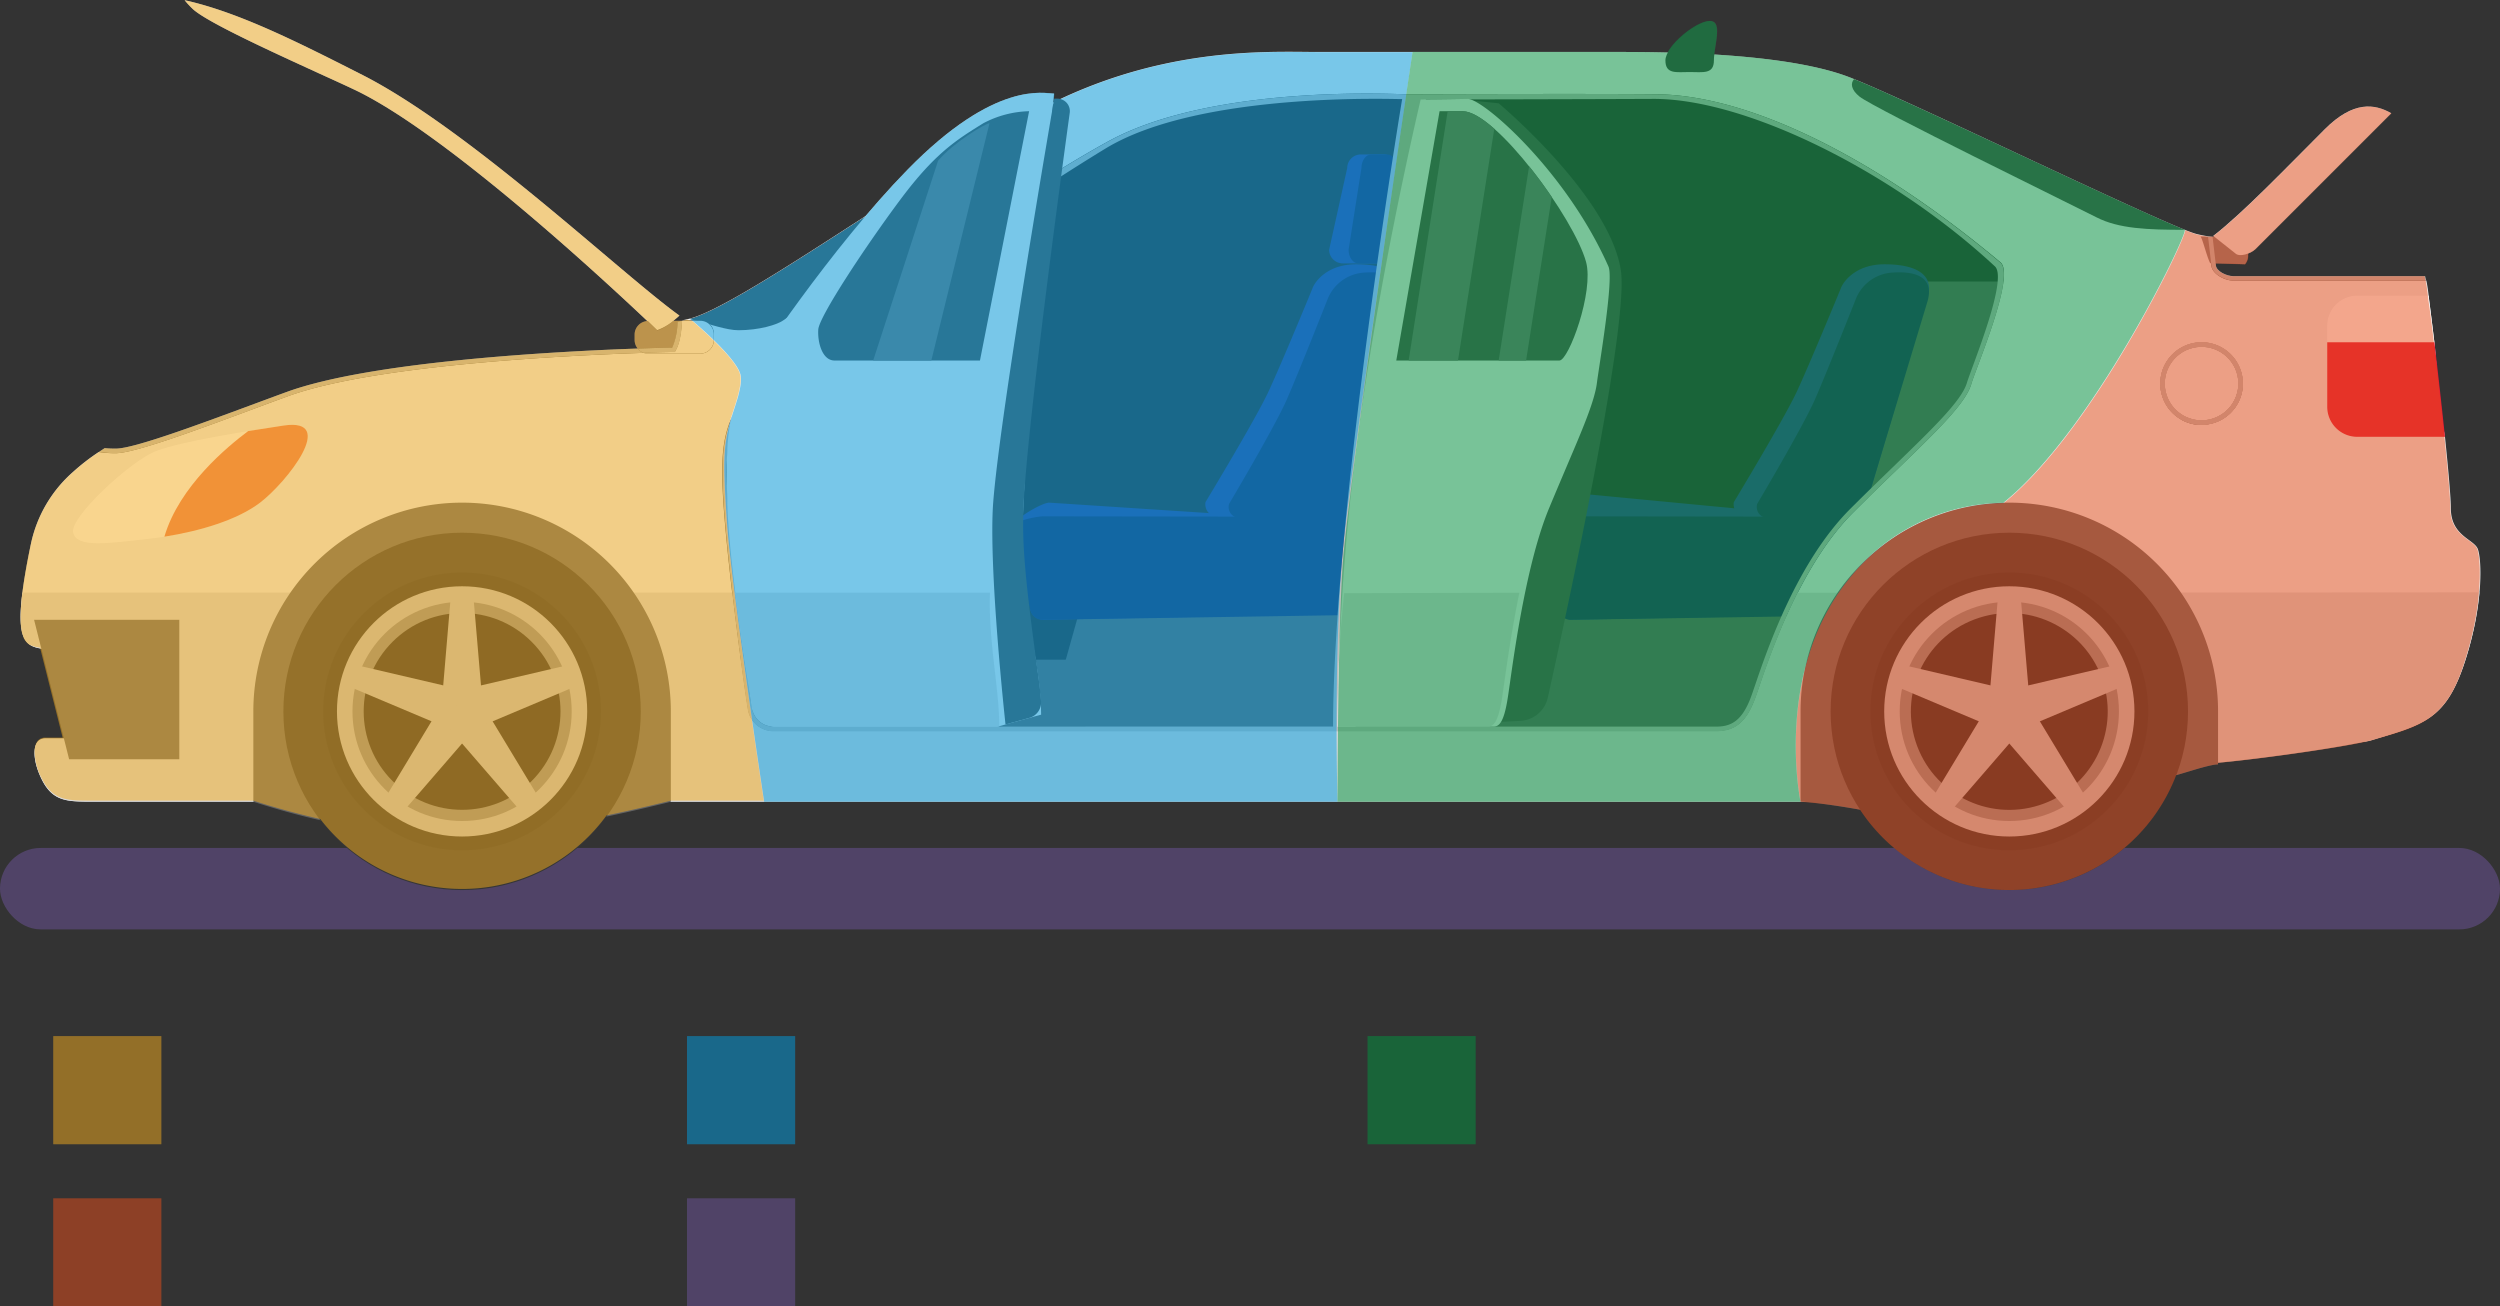 <svg xmlns="http://www.w3.org/2000/svg" viewBox="0 0 515.71 269.51"><rect x="0" y="0" width="515.71" height="269.51" fill="#333333" stroke="none"/><defs><style>.cls-1{fill:#646464;}.cls-2{fill:#354293;}.cls-3{fill:#243165;}.cls-4{fill:#f5ad1f;}.cls-4,.cls-5,.cls-6,.cls-7,.cls-8{opacity:0.5;}.cls-5{fill:#009fe3;}.cls-6{fill:#009640;}.cls-7{fill:#e94e1b;}.cls-8{fill:#6f559c;}.cls-9{fill:#50504f;}.cls-10{fill:#f0f0f0;}.cls-11{fill:#d9d9d9;}.cls-12{fill:none;}.cls-13{fill:#bdbdbc;}.cls-14{fill:#857a7b;}.cls-15{fill:#404040;}.cls-16{fill:#363636;}.cls-17{fill:#2e2f2f;}.cls-18{fill:#c3c2c2;}.cls-19{fill:#8c8c8c;}.cls-20{fill:#2a292a;}.cls-21{fill:#fff;}.cls-22{fill:#ef7951;}.cls-23{fill:#e51836;}.cls-24{fill:#747474;}</style></defs><title>G07_12_01</title><g id="Workers"><polygon class="cls-1" points="287.12 142.24 218.13 142.24 228.03 106.93 287.12 106.93 287.12 142.24"/><rect class="cls-1" x="142.33" y="136.08" width="246.35" height="20.55"/><polygon class="cls-1" points="463.76 78.61 354.2 142.24 392.43 58.07 463.76 58.07 463.76 78.61"/><polygon class="cls-1" points="386.19 142.24 317.19 142.24 327.1 106.93 386.19 106.93 386.19 142.24"/><path class="cls-2" d="M394.16,149.58l-64.81,1.23a2.81,2.81,0,0,1-2.8-2.8V127.43a2.81,2.81,0,0,1,2.8-2.81l64.81,6.19a2.83,2.83,0,0,1,2.81,2.81v13.15A2.83,2.83,0,0,1,394.16,149.58Z" transform="translate(-5.09 -22.96)"/><path class="cls-2" d="M402.66,84.54l-13,43.9a2.58,2.58,0,0,1-3.36,1.28l-21.54-.19a2.58,2.58,0,0,1-2-3s10.4-17.19,13.05-22.92c2.86-6.21,9-21.13,9-21.13.38-1.18,2.88-5,9-5C401,77.48,404.18,80,402.66,84.54Z" transform="translate(-5.09 -22.96)"/><path class="cls-3" d="M394.16,149.81l-64.81,1a2.58,2.58,0,0,1-2.8-2.28V131.76a2.59,2.59,0,0,1,2.8-2.29l64.81.09a2.6,2.6,0,0,1,2.81,2.29v15.67A2.6,2.6,0,0,1,394.16,149.81Z" transform="translate(-5.09 -22.96)"/><path class="cls-3" d="M402.58,85.53l-13,43.05a2.25,2.25,0,0,1-2.84,1.42l-17.69-.3a2.26,2.26,0,0,1-1.47-2.82s9.45-15.89,11.92-21.56c2.68-6.15,8.49-20.87,8.49-20.87a8.68,8.68,0,0,1,7.62-5.27C401.6,78.8,404.07,81,402.58,85.53Z" transform="translate(-5.09 -22.96)"/><path class="cls-2" d="M285.19,149.58l-64.81,1.23a2.81,2.81,0,0,1-2.81-2.8l-3.71-16.25c0-1.54,6.13-5.11,7.67-5.11l63.66,4.16a2.82,2.82,0,0,1,2.8,2.81v13.15A2.82,2.82,0,0,1,285.19,149.58Z" transform="translate(-5.09 -22.96)"/><path class="cls-2" d="M293.68,84.54l-13,43.9a2.58,2.58,0,0,1-3.37,1.28l-21.54-.19a2.6,2.6,0,0,1-2-3s10.41-17.19,13.05-22.92c2.87-6.21,9-21.13,9-21.13.38-1.18,2.87-5,9-5C292.05,77.48,295.2,80,293.68,84.54Z" transform="translate(-5.09 -22.96)"/><path class="cls-3" d="M285.19,149.81l-64.81,1a2.59,2.59,0,0,1-2.81-2.28l-3.71-16.77c0-1.26,5-2.29,6.52-2.29l64.81.09a2.59,2.59,0,0,1,2.8,2.29v15.67A2.59,2.59,0,0,1,285.19,149.81Z" transform="translate(-5.09 -22.96)"/><path class="cls-3" d="M293.61,85.53l-9.26,43.05a2.25,2.25,0,0,1-2.84,1.42l-21.41-.3a2.25,2.25,0,0,1-1.46-2.82s9.45-15.89,11.92-21.56c2.68-6.15,8.48-20.87,8.48-20.87a8.7,8.7,0,0,1,7.63-5.27C292.63,78.8,295.1,81,293.61,85.53Z" transform="translate(-5.09 -22.96)"/><path class="cls-2" d="M290.48,77.29h-8.4a2.82,2.82,0,0,1-2.81-2.8L283,57.63a2.82,2.82,0,0,1,2.81-2.81h4.68a2.82,2.82,0,0,1,2.81,2.81V74.49A2.81,2.81,0,0,1,290.48,77.29Z" transform="translate(-5.09 -22.96)"/><path class="cls-3" d="M291.28,77.29h-6c-1.1,0-2-1.26-2-2.8l2.65-16.86c0-1.54.91-2.81,2-2.81h3.35c1.11,0,2,1.27,2,2.81V74.49C293.29,76,292.39,77.29,291.28,77.29Z" transform="translate(-5.09 -22.96)"/><rect class="cls-4" x="10.98" y="213.73" width="22.31" height="22.31"/><rect class="cls-5" x="141.72" y="213.73" width="22.31" height="22.31"/><rect class="cls-6" x="282.1" y="213.73" width="22.31" height="22.31"/><rect class="cls-7" x="10.98" y="247.19" width="22.31" height="22.31"/><rect class="cls-8" y="174.92" width="515.71" height="16.8" rx="8.4" ry="8.4"/><rect class="cls-8" x="141.72" y="247.19" width="22.31" height="22.31"/></g><g id="Official_sources" data-name="Official sources"><path class="cls-9" d="M308.47,43.69l5.77.58s22.91,19.16,25.21,34.51c1.71,11.36-11.29,71.08-15.08,88.11a6.11,6.11,0,0,1-5.65,4.77l-4,.21s7.06-39.34,7.75-44.33Z" transform="translate(-5.09 -22.96)"/><path class="cls-10" d="M516.24,136.25c-.72-2.06-5.58-2.68-5.58-8.46,0-2.17-.52-8-1.21-14.72-.24-2.33-1.51-4.43-1.78-6.85-.48-4.4,0-9.08-.41-12.67-.46-3.9-.85-6.9-1-8.1s-.31-3-.65-4.61H465.76c-1.8,0-4.51-1.46-4.51-3.27l-.68-5.87a23.29,23.29,0,0,1-2.47-.5c-6.4-1.76-58.72-27.28-71.31-32.23s-36.39-5.29-47.44-5.29l-62.26,0c-10.33,0-33.87-1.45-59.69,13s-59.63,39.26-70,42c-.46.12-1,.24-1.63.36h3.78a2.81,2.81,0,0,1,2.81,2.8V93.1a2.81,2.81,0,0,1-2.81,2.81h-10.8a2.93,2.93,0,0,1-.9-.16c-15.38.51-55.43,2.43-73.31,8.92-2.2.8-4.69,1.73-7.31,2.7-11.44,4.25-24.4,9.07-28.28,9.08h-.1a20.62,20.62,0,0,1-3.39-.25,44.23,44.23,0,0,0-5.34,4.14A27.23,27.23,0,0,0,11.5,135c-3.92,18.89-2.06,21.12,2.07,21.76s9.86,1.68,12.18,5.24,5.11,13.32,1.24,13.32H14.45c-2.95,0-2.79,4.49-.62,8.67s5,4.34,9.75,4.34H387.1c16.26,0,64.5-12.65,70.59-12.65s31.52,1.55,36.56,0c10.82-3.33,15.38-4.13,19.31-16.21S517,138.32,516.24,136.25Zm-104.52-34c-1.19,3.94-7.11,9.65-15.29,17.57-2.72,2.62-5.79,5.6-9,8.8-10.72,10.71-16.76,28.31-19.35,35.83-.47,1.39-.85,2.49-1.14,3.2-1.75,4.38-4,6.17-7.86,6.17H164.69a5.36,5.36,0,0,1-5.25-4c-.46-1.87-4.2-28.94-5.13-43.14s.6-18.76,8.52-25.88c3.22-2.89,44.89-34.39,70.78-48.64,22.1-12.16,61.56-9.65,61.72-9.75,0,0,38.82-.15,51.62,0,19.06.24,44.81,12.92,70.81,34.66C420.91,79.7,412.87,98.41,411.72,102.21Zm47.52,8.38a8.52,8.52,0,1,1,8.52-8.51A8.52,8.52,0,0,1,459.24,110.59Z" transform="translate(-5.09 -22.96)"/><path class="cls-11" d="M375.91,145.24a148.12,148.12,0,0,0-7.83,19.17c-.47,1.39-.85,2.49-1.14,3.2-1.75,4.38-4,6.17-7.86,6.17H164.69a5.36,5.36,0,0,1-5.25-4c-.3-1.2-1.93-12.72-3.32-24.58H9.72c-1.21,9.57.63,11,3.85,11.54,4.13.64,9.86,1.68,12.18,5.24s5.11,13.32,1.24,13.32H14.45c-2.95,0-2.79,4.49-.62,8.67s5,4.34,9.75,4.34H387.1c16.26,0,64.5-7.7,70.59-7.7s31.49-3.51,36.56-5c10.47-3,15.38-4.13,19.31-16.21a65.82,65.82,0,0,0,3-14.25Z" transform="translate(-5.09 -22.96)"/><path class="cls-12" d="M395.78,119.11c8.09-7.82,13.93-13.46,15.05-17.17,1-3.4,8.56-21.44,5.78-24-21.13-19.63-51.44-34.65-70.52-34.55-12.29.06-50.57.13-50.57.13,0,.28-9.65,57.05-13.2,101.75h92.56c3.07-6.13,7-12.42,11.9-17.32C390,124.71,393.06,121.74,395.78,119.11Z" transform="translate(-5.09 -22.96)"/><path class="cls-12" d="M233.14,53.62c-25,15.21-66.5,45-69.69,47.87-7.65,6.87-9.11,11.33-8.21,25.13.33,5.13,1,11.94,1.82,18.62h124.3c3.5-44.82,13-101.82,13-101.82C294.17,43.52,252.84,41.64,233.14,53.62Z" transform="translate(-5.09 -22.96)"/><circle class="cls-12" cx="459.24" cy="102.08" r="7.59" transform="translate(-16.26 85.28) rotate(-13.28)"/><path class="cls-13" d="M459.24,110.59a8.52,8.52,0,1,0-8.52-8.51A8.52,8.52,0,0,0,459.24,110.59Zm0-16.1a7.59,7.59,0,1,1-7.59,7.59A7.6,7.6,0,0,1,459.24,94.49Z" transform="translate(-5.09 -22.96)"/><circle class="cls-10" cx="459.24" cy="102.08" r="7.59" transform="translate(-16.26 85.28) rotate(-13.28)"/><path class="cls-13" d="M459.24,93.56a8.52,8.52,0,1,0,8.52,8.52A8.53,8.53,0,0,0,459.24,93.56Zm0,16.1a7.59,7.59,0,1,1,7.59-7.58A7.6,7.6,0,0,1,459.24,109.66Z" transform="translate(-5.09 -22.96)"/><path class="cls-14" d="M459,71.75l7.16,0a2.81,2.81,0,0,1,2.66,2.79v1.17a2.78,2.78,0,0,1-.64,1.75c-3.78-.13-6.35-.18-7.16-.2C460.3,75.88,459.33,71.81,459,71.75Z" transform="translate(-5.09 -22.96)"/><polygon class="cls-1" points="36.99 156.63 14.26 156.63 7.03 127.85 36.99 127.85 36.99 156.63"/><path class="cls-15" d="M358.64,35.42c0,2.91-2.26,2.4-5,2.4s-5,.51-5-2.4,6.43-8.14,9.22-8.14S358.64,32.51,358.64,35.42Z" transform="translate(-5.09 -22.96)"/><path class="cls-1" d="M462.64,169.71a43.06,43.06,0,0,0-86.12,0v18.64c5.56,0,32.29,5.4,33.65,5.4,16.26,0,36.48-10.62,42.57-10.62,1.1,0,7.78-2.48,9.9-2.48Z" transform="translate(-5.09 -22.96)"/><path class="cls-1" d="M143.47,169.71a43.06,43.06,0,0,0-86.12,0v18.64c31.07,10,52.92,8.27,86.12,0Z" transform="translate(-5.09 -22.96)"/><circle class="cls-16" cx="95.32" cy="146.75" r="36.86"/><circle class="cls-17" cx="95.32" cy="146.75" r="28.65"/><circle class="cls-18" cx="95.32" cy="146.75" r="25.81"/><circle class="cls-19" cx="95.32" cy="146.75" r="22.61"/><circle class="cls-20" cx="100.41" cy="169.71" r="20.3" transform="translate(-95.68 97.75) rotate(-45)"/><circle class="cls-18" cx="95.32" cy="146.75" r="4.65"/><polygon class="cls-18" points="99.56 145.36 91.09 145.36 93.05 122.28 97.59 122.28 99.56 145.36"/><polygon class="cls-18" points="95.31 142.29 92.69 150.34 71.35 141.34 72.75 137.02 95.31 142.29"/><polygon class="cls-18" points="91.07 145.38 97.92 150.36 82.77 167.88 79.1 165.21 91.07 145.38"/><polygon class="cls-18" points="92.71 150.36 99.56 145.39 111.54 165.21 107.86 167.88 92.71 150.36"/><polygon class="cls-18" points="97.95 150.35 95.33 142.3 117.89 137.03 119.29 141.35 97.95 150.35"/><circle class="cls-16" cx="414.49" cy="146.75" r="36.86"/><circle class="cls-17" cx="414.49" cy="146.75" r="28.65"/><circle class="cls-18" cx="414.49" cy="146.75" r="25.81"/><circle class="cls-19" cx="414.49" cy="146.75" r="22.61"/><circle class="cls-20" cx="419.58" cy="169.71" r="20.3" transform="translate(-36.84 112.81) rotate(-17.72)"/><circle class="cls-18" cx="414.49" cy="146.75" r="4.65"/><polygon class="cls-18" points="418.73 145.36 410.26 145.36 412.22 122.28 416.77 122.28 418.73 145.36"/><polygon class="cls-18" points="414.48 142.29 411.86 150.34 390.52 141.34 391.92 137.02 414.48 142.29"/><polygon class="cls-18" points="410.25 145.38 417.1 150.36 401.94 167.88 398.27 165.21 410.25 145.38"/><polygon class="cls-18" points="411.88 150.36 418.73 145.39 430.71 165.21 427.03 167.88 411.88 150.36"/><polygon class="cls-18" points="417.12 150.35 414.5 142.3 437.06 137.03 438.46 141.35 417.12 150.35"/><path class="cls-9" d="M147.42,88.77c4.25,1.1,7.6,2.31,10,2.31,4.18,0,8.05-1.09,9.45-2.17s50.8-35.63,55.29-38.57,2.17-5.88,0-5.88h-.44c-1.43.71-2.86,1.46-4.31,2.27-25.81,14.45-59.63,39.26-70,42Z" transform="translate(-5.09 -22.96)"/><path class="cls-9" d="M387.56,39.28c-.76.83-.67,2.18,1.15,3.63,3,2.37,44,22.4,48.85,24.88,4.62,2.36,10.48,2.57,18.24,2.58C444.06,65.7,400.25,44.44,387.56,39.28Z" transform="translate(-5.09 -22.96)"/><path class="cls-21" d="M63.55,110.75c-6.48,1-21.53,3.25-26.65,5.42S19.4,129.7,20.18,132.85s7,2.22,15.33,1.29,17.81-3.36,23.23-7.49S74.93,109,63.55,110.75Z" transform="translate(-5.09 -22.96)"/><path class="cls-22" d="M58.74,126.65c5.43-4.13,16.19-17.64,4.81-15.9-1.86.28-4.43.67-7.26,1.13C52.12,115,42.06,123.22,39,133.67,46.37,132.51,54.06,130.22,58.74,126.65Z" transform="translate(-5.09 -22.96)"/><path class="cls-21" d="M485.16,90.15v16.73a6.19,6.19,0,0,0,6.19,6.19H508.6c-.68-6.56-.67-13.95-1.34-19.52-.46-3.9-.85-6.9-1-8.1-.07-.47-.13-1-.19-1.5H491.35A6.2,6.2,0,0,0,485.16,90.15Z" transform="translate(-5.09 -22.96)"/><path class="cls-23" d="M485.16,106.88a6.19,6.19,0,0,0,6.19,6.19h18.1c-.68-6.57-1.52-13.95-2.18-19.51H485.16Z" transform="translate(-5.09 -22.96)"/><path class="cls-14" d="M144.85,89.3l.94-.17H144a11,11,0,0,1-3.31,2l-2-1.94A2.81,2.81,0,0,0,136,91.93V93.1a2.79,2.79,0,0,0,.64,1.76c3.79-.13,6.36-.19,7.16-.21A13.77,13.77,0,0,0,144.85,89.3Z" transform="translate(-5.09 -22.96)"/><path class="cls-10" d="M470.37,74.32l28-28c-3.4-1.94-7.8-2.63-13.72,3.3-7.67,7.66-16.87,17.28-23,22l4.53,3.59C467.09,76.11,469.45,75.24,470.37,74.32Z" transform="translate(-5.09 -22.96)"/><path class="cls-10" d="M144.3,95.57H144c-.11,0-2.4,0-6.17.17a2.93,2.93,0,0,0,.9.16h10.8a2.81,2.81,0,0,0,2.81-2.81V91.93a2.81,2.81,0,0,0-2.81-2.8h-3.78c-.08,2-.38,4.62-1.36,6.23Z" transform="translate(-5.09 -22.96)"/><path class="cls-10" d="M144,89.13c.44-.36.87-.72,1.25-1.07-11.65-8.32-43.14-38.31-65.36-49.62C66.72,31.75,54.34,25.47,43.17,23a20,20,0,0,0,1.49,1.63l.07.07c2.63,2.62,15.67,8.59,26.14,13.39,2.55,1.16,5,2.27,7.09,3.26,18.7,8.74,51.84,39.48,60.66,47.83H144Z" transform="translate(-5.09 -22.96)"/><path class="cls-10" d="M144,89.13h-5.34l2,1.94A11,11,0,0,0,144,89.13Z" transform="translate(-5.09 -22.96)"/><path class="cls-13" d="M29,116.45c3.88,0,16.84-4.83,28.28-9.08,2.62-1,5.11-1.9,7.31-2.7,17.88-6.49,57.93-8.41,73.31-8.92a2.94,2.94,0,0,1-1.27-.89c-16.23.57-54.82,2.57-72.36,8.94-2.2.8-4.7,1.73-7.32,2.7-10.8,4-24.24,9-27.95,9h-.1a20.33,20.33,0,0,1-2.21-.1l-1.18.78a20.62,20.62,0,0,0,3.39.25Z" transform="translate(-5.09 -22.96)"/><path class="cls-13" d="M137.87,95.75c3.77-.13,6.06-.17,6.17-.17h.26l.13-.21c1-1.61,1.28-4.25,1.36-6.23l-.94.17a13.77,13.77,0,0,1-1.09,5.35c-.8,0-3.37.08-7.16.21A2.94,2.94,0,0,0,137.87,95.75Z" transform="translate(-5.09 -22.96)"/><path class="cls-13" d="M465.76,79.92c-1.29,0-3.58-1-3.58-2.35l-.67-5.74-.94-.13.68,5.87c0,1.81,2.71,3.27,4.51,3.27h39.81c-.07-.3-.14-.61-.22-.92Z" transform="translate(-5.09 -22.96)"/><circle class="cls-12" cx="459.24" cy="102.08" r="7.59" transform="translate(-16.26 85.28) rotate(-13.28)"/><path class="cls-13" d="M347,42.41c-12.8-.15-51.62,0-51.62,0-.16.1-39.62-2.41-61.72,9.75-25.89,14.25-67.56,45.75-70.78,48.64-7.92,7.12-9.44,11.71-8.52,25.88S159,168,159.44,169.82a5.36,5.36,0,0,0,5.25,4H359.08c3.83,0,6.11-1.79,7.86-6.17.29-.71.67-1.81,1.14-3.2,2.59-7.52,8.63-25.12,19.35-35.83,3.21-3.2,6.28-6.18,9-8.8,8.18-7.92,14.1-13.63,15.29-17.57s9.19-22.51,6-25.14C391.76,55.33,366,42.65,347,42.41ZM164.69,172.85a4.44,4.44,0,0,1-4.35-3.25c-.45-1.86-4.18-28.82-5.1-43-.9-13.8.56-18.26,8.21-25.13,3.19-2.86,44.68-32.66,69.69-47.87,19.7-12,61-10.1,61.19-10.2,0,0-14.21,85.51-14.25,129.43Zm246.14-70.91c-1.12,3.71-7,9.35-15.05,17.17-2.72,2.63-5.79,5.6-9,8.81-10.88,10.87-17,28.61-19.58,36.19-.47,1.38-.84,2.47-1.12,3.16-1.85,4.63-4.14,5.58-7,5.58H284.73c0-43.85,14.46-129,14.51-129.36,0,0,34.56-.07,46.85-.13,19.08-.1,49.39,14.92,70.52,34.55C419.39,80.5,411.86,98.54,410.83,101.94Z" transform="translate(-5.09 -22.96)"/><path class="cls-13" d="M459.24,93.56a8.52,8.52,0,1,0,8.52,8.52A8.53,8.53,0,0,0,459.24,93.56Zm0,16.1a7.59,7.59,0,1,1,7.59-7.58A7.6,7.6,0,0,1,459.24,109.66Z" transform="translate(-5.09 -22.96)"/><path class="cls-10" d="M192.26,58c-15.54,15.88-32.14,40.66-33.54,43.52-3.36,6.87-4,11.33-3.61,25.13.4,14.16,4.89,40.35,5.08,42.21.18,1.61,3.47,4,4.5,4h46.17l9-2.48c0-11.3-4.54-22.88-3.92-37.52,1.78-42.27,6.58-90.59,6.58-90.59C220.53,42.26,210.43,39.4,192.26,58Z" transform="translate(-5.09 -22.96)"/><path class="cls-9" d="M217.38,45.9a21.22,21.22,0,0,0-9.44,2.48c-5.6,3.47-10,6.19-17.23,15.9s-16.64,24-16.82,26.64.81,6.41,3.35,6.41h30Z" transform="translate(-5.09 -22.96)"/><path class="cls-24" d="M197.21,97.33l12-48.95c-.79,0-7.49,4-10.61,7.73L185.21,97.33Z" transform="translate(-5.09 -22.96)"/><path class="cls-11" d="M160.19,168.83a4.5,4.5,0,0,0,4.1,4h46.93c0-8.06-2.26-17.53-1.92-27.61H156.78C158.22,156.92,160.09,167.64,160.19,168.83Z" transform="translate(-5.09 -22.96)"/><path class="cls-10" d="M307.84,43.36c-5.07.1-9.7.13-9.7.13,0,.2-7.37,30.73-12.28,64.62A482.25,482.25,0,0,0,281,172.85h32.18c1.18,0,2.12-.95,2.88-5.58.12-.69.27-1.78.47-3.16,1.07-7.58,3.58-25.32,8.06-36.19,1.33-3.21,2.6-6.18,3.71-8.81,3.34-7.82,5.74-13.46,6.21-17.17.42-3.4,3.53-21.44,2.38-24C328.19,58.28,311,43.29,307.84,43.36Z" transform="translate(-5.09 -22.96)"/><path class="cls-9" d="M332.27,77C329.81,68,313.59,45.9,306.81,45.9h-4.76l-8.93,51.43h33.65C328.69,97.33,333.93,83.11,332.27,77Z" transform="translate(-5.09 -22.96)"/><path class="cls-24" d="M313.34,49.52c-2.53-2.23-4.82-3.62-6.53-3.62h-3.09l-8.05,51.43h10.18Z" transform="translate(-5.09 -22.96)"/><path class="cls-24" d="M325.19,63.59c-1.46-2.15-3-4.3-4.67-6.33l-6.28,40.07h5.66Z" transform="translate(-5.09 -22.96)"/><path class="cls-11" d="M281,172.85H312c1.18,0,2.12-.95,2.89-5.58.11-.69.26-1.78.46-3.16.59-4.16,1.62-11.4,3.16-18.87l-36.14.08A249.83,249.83,0,0,0,281,172.85Z" transform="translate(-5.09 -22.96)"/><path class="cls-9" d="M212.51,172.4l4.89-1.35a3.3,3.3,0,0,0,2.44-3.39c-.07-1.12-.21-2.6-.46-4.48-3.2-23.11-3.47-29.09-3.11-36.53.82-16.59,7.76-67.84,9.49-80.42a2.57,2.57,0,0,0-2.45-2.91l-.75,0s-11.11,64.3-12.58,83.19C208.94,139.87,212.51,172.4,212.51,172.4Z" transform="translate(-5.09 -22.96)"/></g><g id="Criminal"><path class="cls-5" d="M296.48,33.71H277.09c-9.45,0-30-1.21-53.21,9.69a2.61,2.61,0,0,0-.57-.09l-.75,0-.14.81,0,0c.11-1.21.18-1.87.18-1.87-2,0-12.12-2.86-30.29,15.71-2.93,3-5.9,6.31-8.8,9.74-15.85,10.24-30,19.43-36,21.06,0,0,9.31,7.7,10.32,11.41.62,2.32-1.34,7.1-2,9.41-1.47,5.2-1.68,8.36-.74,21.58.89,12.66,7.63,57.18,7.63,57.18H281s-.91-31.89,1.24-53.46C284,117.8,296.48,33.71,296.48,33.71Z" transform="translate(-5.09 -22.96)"/><path class="cls-7" d="M376.52,188.35A106.63,106.63,0,0,1,388.79,190,36.87,36.87,0,0,0,454,182.86c2.35-.64,6.93-2.21,8.62-2.21v-.31c9.64-.89,27.45-3.46,31.61-4.64,6.55-1.86,10.93-3,14.25-6.58,2-2.08,3.56-5,5-9.61v0c.23-.73.45-1.44.65-2.14.07-.24.14-.48.2-.72.13-.45.25-.9.37-1.34l.21-.88c.09-.36.18-.73.26-1.08s.15-.66.22-1l.18-.88c.07-.36.13-.71.2-1.06l.12-.7.18-1.13c0-.17.05-.34.07-.52.06-.4.11-.8.16-1.2l0-.3c.05-.44.1-.88.14-1.3h0c.41-4.64.08-7.86-.31-9-.72-2.06-5.58-2.68-5.58-8.46,0-2.17-.52-8-1.21-14.72h0c-.68-6.57-1.52-13.95-2.18-19.51h0c-.31-2.64-.59-4.86-.8-6.39-.09-.73-.18-1.32-.24-1.71h0c-.07-.47-.13-1-.19-1.5h0c-.12-1-.24-2-.46-3.11h0c-.07-.31-.14-.61-.22-.92H465.76c-1.29,0-3.58-1-3.58-2.35l0-.27,6.06.18a2.78,2.78,0,0,0,.64-1.75v-.48a4.63,4.63,0,0,0,1.52-.93l28-28c-3.4-1.94-7.8-2.63-13.72,3.3-7.67,7.66-16.87,17.28-23,22l.18.14H461l-.38,0h0c-.92-.15-1.76-.31-2.47-.5-.49-.14-1.29-.43-2.3-.83.16,1.87-19,41.47-37.44,56.3a41.55,41.55,0,0,0-32.31,16.19C371,162.05,376.52,188.35,376.52,188.35Z" transform="translate(-5.09 -22.96)"/><path class="cls-4" d="M155.75,109.59c.65-2.31,2.61-7.09,2-9.41C156.88,97,150,91,148,89.24l-1.07-.35-1.12.24H144c.44-.36.87-.72,1.25-1.07-11.65-8.32-43.14-38.31-65.36-49.62C66.72,31.75,54.34,25.47,43.17,23a20,20,0,0,0,1.49,1.63l.07.07c2.63,2.62,15.67,8.59,26.14,13.39,2.55,1.16,5,2.27,7.09,3.26,18.7,8.74,51.84,39.48,60.66,47.83A2.81,2.81,0,0,0,136,91.93V93.1a2.79,2.79,0,0,0,.64,1.76c-16.23.57-54.82,2.57-72.36,8.94-2.2.8-4.7,1.73-7.32,2.7-10.8,4-24.24,9-27.95,9h-.1a20.33,20.33,0,0,1-2.21-.1l-1.18.78h0a44.23,44.23,0,0,0-5.34,4.14A27.23,27.23,0,0,0,11.5,135a116.7,116.7,0,0,0-2,11.78,1.94,1.94,0,0,0,0,.24c0,.49-.09,1-.11,1.39a.49.49,0,0,0,0,.12c0,.4,0,.79-.05,1.15v.18c0,.38,0,.73,0,1.07a.92.92,0,0,1,0,.16c0,.31,0,.6.06.88,0,0,0,.06,0,.09,0,.29.07.56.12.82a.59.59,0,0,0,0,.14c0,.25.11.49.17.71h0c.07.22.14.41.22.6a1.17,1.17,0,0,0,0,.11,3.36,3.36,0,0,0,.26.5l0,0c.09.14.19.27.29.4l.06.07c.11.12.23.23.35.34a.1.1,0,0,1,0,0,2.82,2.82,0,0,0,.36.24l.06,0,.42.21.09,0,.42.15,0,0,.49.12.12,0,.52.09h0l4.66,18.55H14.45c-1.48,0-2.17,1.12-2.23,2.77a12.67,12.67,0,0,0,1.61,5.9c2.16,4.18,5,4.34,9.75,4.34H57.35c4.8,1.55,9.37,2.78,13.81,3.79a36.86,36.86,0,0,0,59.05-.74c4.24-.89,8.63-1.9,13.26-3.05h19.17s-6.74-44.52-7.63-57.18C154.07,118,154.28,114.79,155.75,109.59Z" transform="translate(-5.09 -22.96)"/><path class="cls-6" d="M386.05,142.86a41.55,41.55,0,0,1,32.31-16.19c18.4-14.83,37.6-54.43,37.44-56.3-6.28-2.5-21.72-9.74-36.68-16.72-13.6-6.36-26.8-12.51-32.33-14.68-7.2-2.83-18-4.15-28.07-4.77.33-2.94,1.49-6.92-.93-6.92s-7.16,3.62-8.71,6.51c-3.75-.09-7.1-.11-9.73-.11l-42.87,0s-11.64,77.57-14.16,102.78C281,149.94,281,188.35,281,188.35h95.51S371,162.05,386.05,142.86Z" transform="translate(-5.09 -22.96)"/></g></svg>